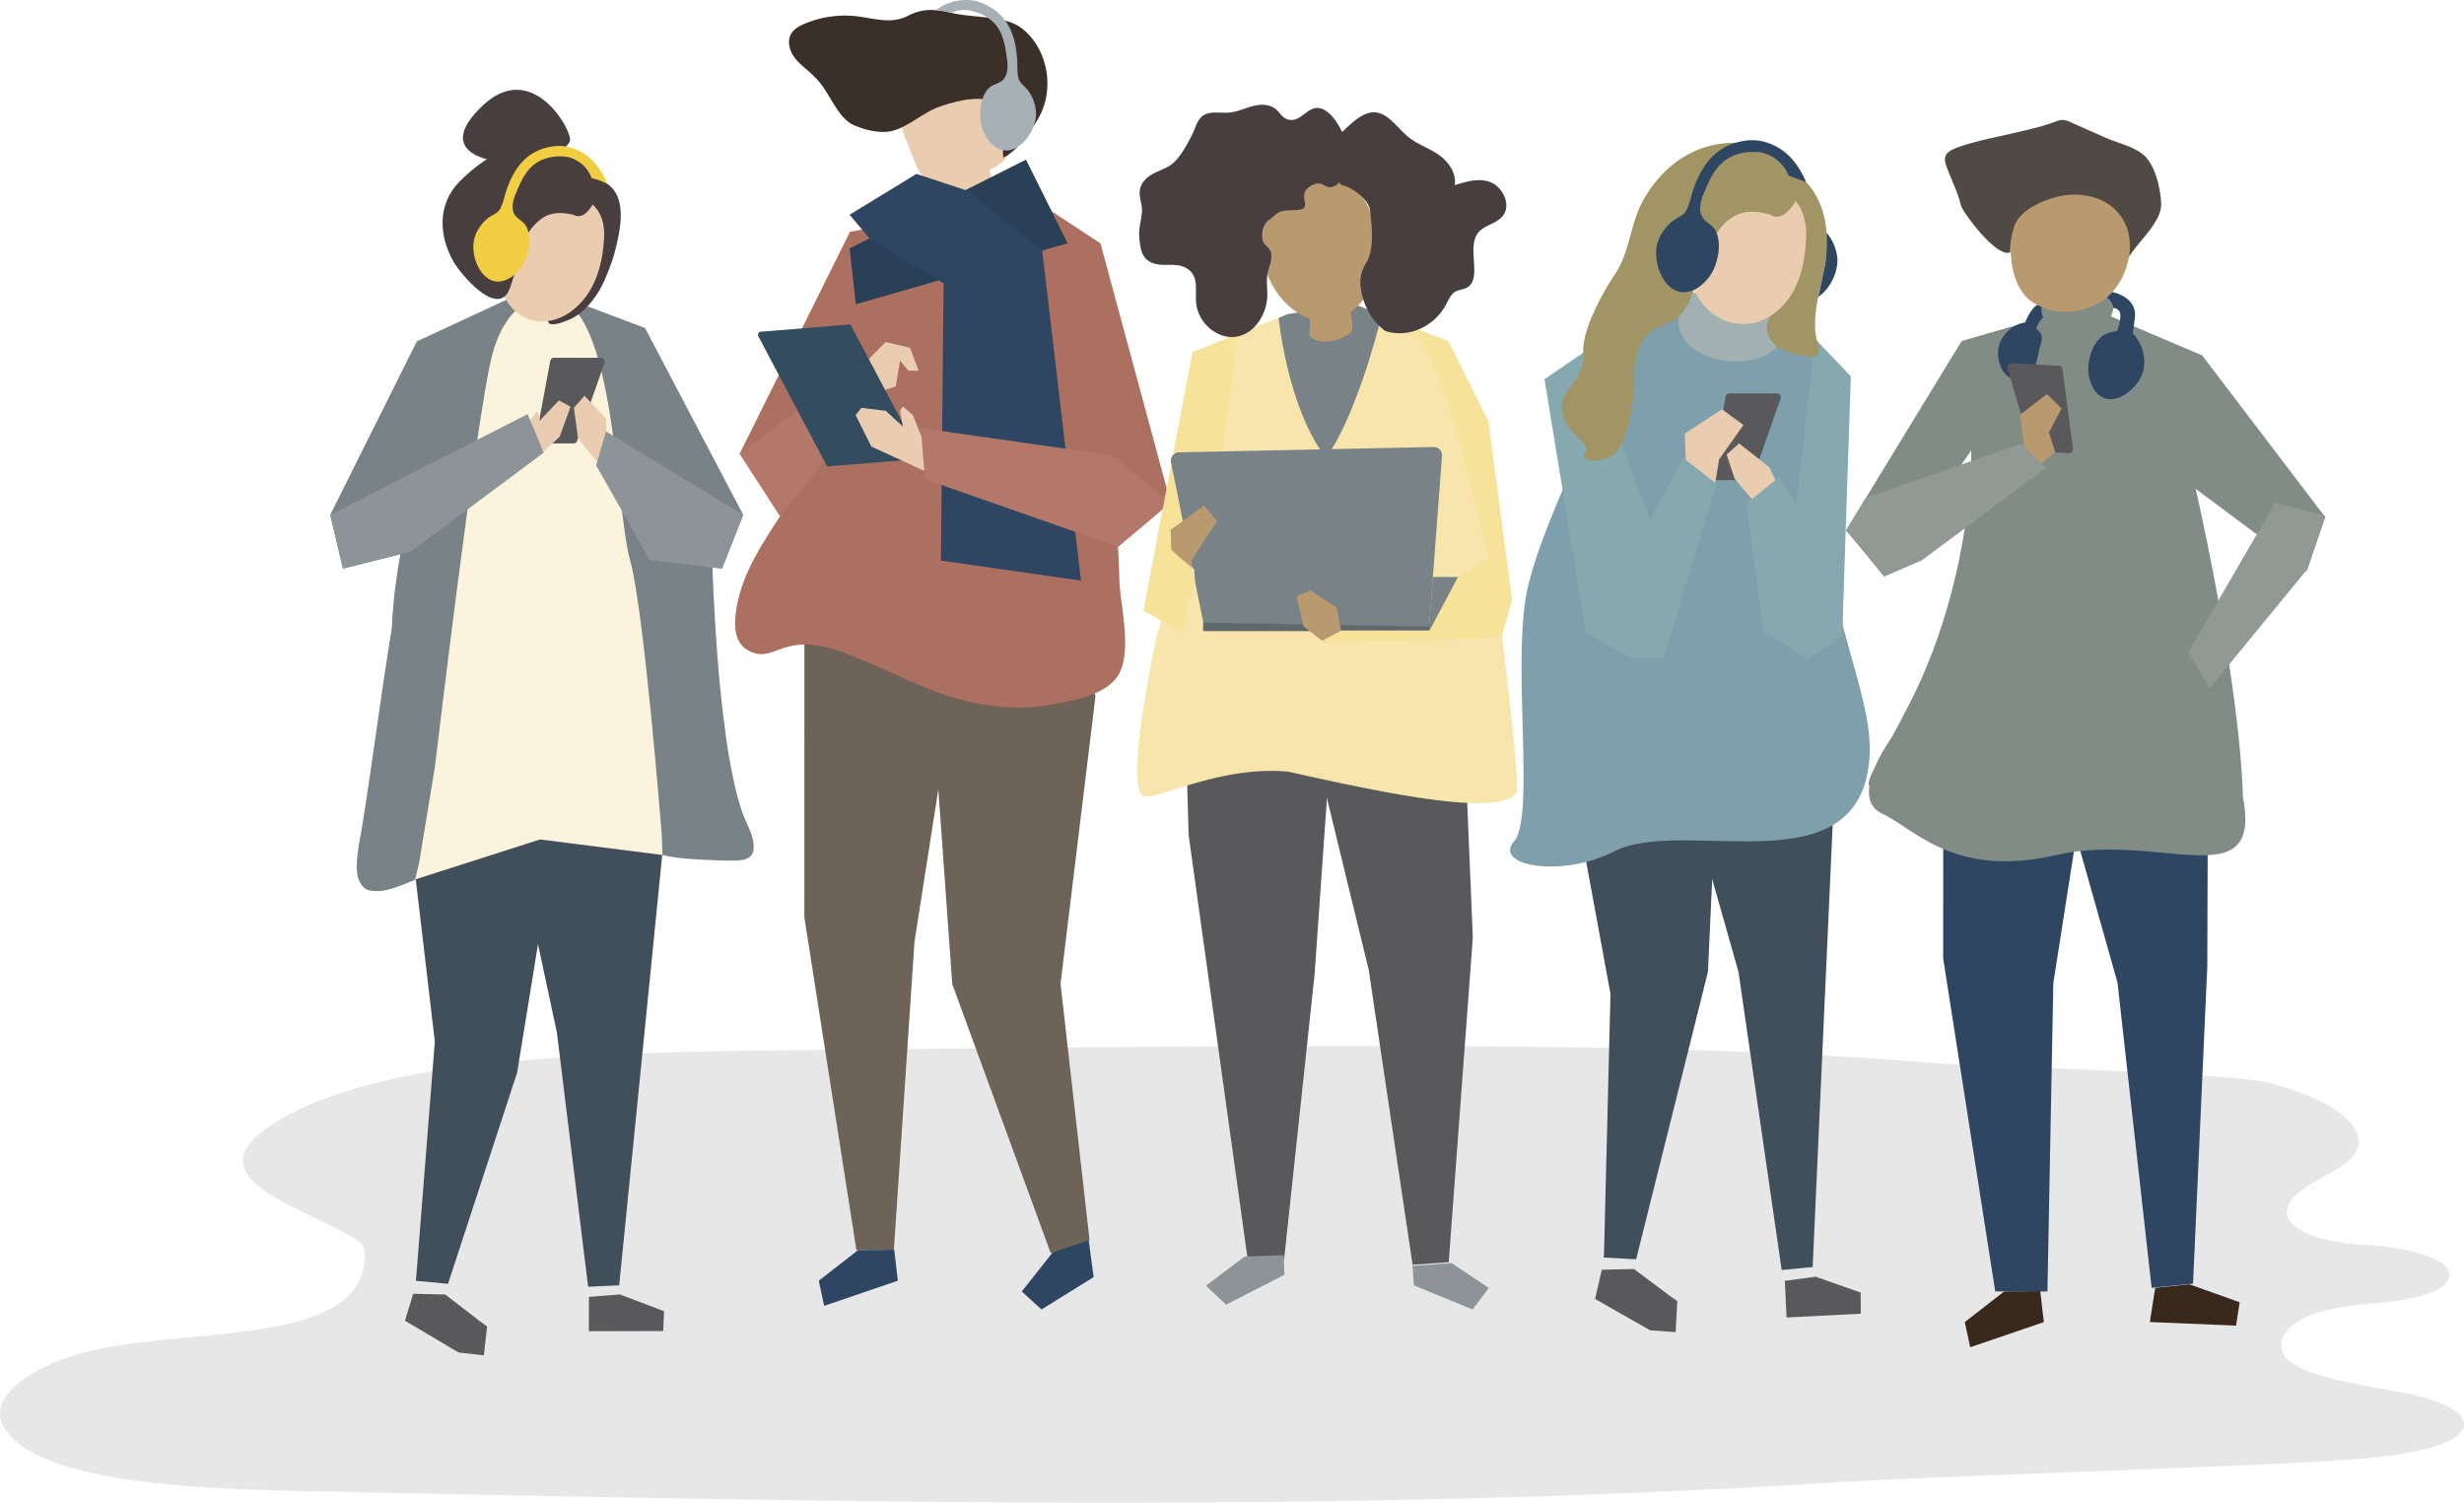 <svg viewBox="0 0 100 61" xmlns="http://www.w3.org/2000/svg" fill-rule="evenodd" clip-rule="evenodd" stroke-linejoin="round" stroke-miterlimit="1.414"><path d="M45.018 60.987c-10.432-.001-20.882-.229-31.315-.439-4.511-.09-12.128-.16-13.553-2.633-.649-1.128.884-2.329 3.091-2.976 3.897-1.141 11.626-.152 11.567-4.024a.656.656 0 0 0-.102-.384c-.107-.153-.314-.271-.516-.384-2.553-1.429-6.619-2.519-2.714-4.772 1.869-1.078 4.721-1.776 7.712-2.128a71.28 71.28 0 0 1 1.985-.204c5.01-.442 10.217-.394 15.345-.461 6.221-.082 12.445-.124 18.669-.125h.257c7.704 0 15.45.069 23.026.686 1.956.159 11.878.369 13.601.805 1.723.436 3.182 1.142 3.564 1.996.131.293.131.6-.067.886-.49.709-2.098 1.187-2.593 1.896-.71 1.017.966 1.693 3.024 1.8 1.718.09 4.158.664 3.188 1.623-.36.356-1.238.555-2.094.663-.856.108-1.764.154-2.555.334-1.023.234-1.759.691-1.916 1.191-.428 1.369 2.524 1.737 4.784 2.158 1.291.241 2.601.699 2.594 1.312-.009.88-2.492 1.269-4.477 1.418-4.336.324-16.612.663-20.967.937-9.816.62-19.669.825-29.538.825z" fill="#e7e7e7" fill-rule="nonzero"/><path d="M22.703 33.458l-6.368-2.342 1.313 11.155-.761 9.624-.02.064.015.001-.002.021 1.256.12.001-.001.046.005 2.805-8.574 1.484-9.133.231-.94z" fill="#404f5a" fill-rule="nonzero"/><path d="M18.071 52.54l-1.303-.033-.333 1.099.033.01-.008.001 2.154 1.276 1.024.114.13-1.171-.277-.202-1.42-1.094z" fill="#59595b" fill-rule="nonzero"/><path d="M27.04 33.066l-1.911 19.099-1.26.058-1.267-10.313-2.195-10.271 6.633 1.427z" fill="#404f5a" fill-rule="nonzero"/><path d="M25.157 52.535l1.794.682-.035.803-3.017.008.002-1.393 1.256-.1z" fill="#59595b" fill-rule="nonzero"/><path d="M22.471 13.318l-1.768-1.221-3.786 1.757-3.515 7.041.516 2.181 2.639-.66 5.914-9.098zM23.137 12.164l3.043 1.15 3.983 7.581-.861 2.181-2.928-.344-3.237-10.568zM30.301 33.398v-.001.001z" fill="#798287" fill-rule="nonzero"/><path d="M30.314 33.418c-.063-.141-.126-.281-.177-.422a9.192 9.192 0 0 1-.282-.965 23.71 23.71 0 0 1-.432-2.439c-.225-1.693-.353-3.398-.443-5.102a79.835 79.835 0 0 1-.065-1.466c-.007-.176.016-.379-.018-.552-.707-3.657-1.361-5.683-2.988-9.023l-4.988-1.394s-1.692 1.265-3.733 6.938c-.647 1.798-1.186 4.162-1.285 6.49-.44 2.686-.78 5.388-1.209 8.076-.083.521-.353 1.656-.126 2.163.183.408.387.463.875.437.508-.027 1.355-.457 1.826-.626.909-.328 1.786-.739 2.68-1.107.584-.24 1.188-.523 1.804-.671.661-.158 1.356-.049 2.019.042.935.127 2.196.692 3.116.904.562.13 1.147.168 1.721.194.442.021.885.045 1.328.026.311-.013.628-.116.648-.472.022-.365-.124-.7-.271-1.031z" fill="#798287" fill-rule="nonzero"/><path d="M26.856 33.867s-.716-9.118-1.285-11.135c-.632-2.239-.574-10.907-3.387-10.677 0 0-1.607-.115-2.239 2.468-.631 2.583-2.291 16.575-2.291 16.575l-.644 3.918-.16.676 5.07-1.623 4.968.632-.032-.834z" fill="#fbf3db" fill-rule="nonzero"/><path d="M20.016 6.515s-2.451-.315-.423-2.231c2.027-1.916 3.661 1.053 3.535 1.439-.126.385-1.283.998-1.416 1.091-.133.093-1.696-.299-1.696-.299zM24.563 11.31l.024-.059c.135-.331.265-.658.35-.979.272-1.032.676-2.771-.907-3.05-.61.057-.745.348-1.136.82l-.054-.039c.558.434 1.043 1.359.852 2.088-.093.35-.345.586-.429.965-.09.405-.451.689-.713.986-.13.148-.257.311-.315.502-.043.14-.075.51.081.597.029.016.063.02.096.02.213.004.434-.088.629-.163.22-.085.42-.214.597-.367a3.48 3.48 0 0 0 .758-.976c.061-.112.119-.227.167-.345z" fill="#483d3f" fill-rule="nonzero"/><path d="M22.368 13.008c.681-.137 1.284-.682 1.632-1.314.349-.631.475-1.34.516-2.025.136-2.281-2.664-2.221-3.882-.507-1.062 1.493-.247 4.245 1.734 3.846z" fill="#eacdb0" fill-rule="nonzero"/><path d="M24.006 7.235l.024-.013c-.796-1.772-3.19-2.077-5.39.158-.896.91-.834 2.204-.226 3.254.28.483 1.642 2.123 2.192 1.248.041-.067.078-.147.11-.244.134-.413.259-.828.392-1.241.094-.295.189-.588.286-.882.194-.298.417-.542.662-.692.347-.212.699-.199 1.083-.135.262.044.254.145.502.046.189-.077.394-.371.468-.552.124-.304.06-.661-.103-.947z" fill="#483d3f" fill-rule="nonzero"/><path d="M22.483 14.521h1.906c.107 0 .182.105.146.206l-1.114 3.167a.156.156 0 0 1-.146.104h-1.379a.154.154 0 0 1-.152-.183l.587-3.168a.154.154 0 0 1 .152-.126z" fill="#59595b" fill-rule="nonzero"/><path d="M21.224 17.794l.197-.646.383-.437.093.159-.002.214.789-.833.47.257-.44 1.214-.622.575-.868-.503z" fill="#eacdb0" fill-rule="nonzero"/><path d="M13.402 20.895l8.011-4.087.656 1.561-5.396 4.018-2.755.689-.516-2.181z" fill="#8c9498" fill-rule="nonzero"/><path d="M24.595 18.336l.01-1.335-.884-.94-.431.493.169 1.23.734.929.402-.377z" fill="#eacdb0" fill-rule="nonzero"/><path d="M30.163 20.895l-5.568-3.387-.402 1.378 2.181 3.846 2.928.344.861-2.181z" fill="#8c9498" fill-rule="nonzero"/><path d="M24.921 7.329zM23.959 6.431a1.89 1.89 0 0 0-.162-.131c-.39-.28-.867-.429-1.348-.361-.971.138-1.546.751-1.9 1.794-.085.254-.119.491-.245.73-.112.211-.347.262-.529.412a1.656 1.656 0 0 0-.498.719c-.178.519.015 1.265.426 1.629.591.525 1.344-.057 1.604-.655a2.12 2.12 0 0 0 .163-.605 1.422 1.422 0 0 0-.078-.703c-.128-.311-.431-.353-.54-.617-.089-.214-.035-.497.047-.698.2-.491.42-1.051.888-1.346.367-.232.818-.289 1.242-.229.058.011.718.15.992.863.287.057.631.23.631.23-.164-.383-.382-.753-.693-1.032z" fill="#f1cd41" fill-rule="nonzero"/><path d="M44.239 50.745l.145 1.088-2.114 1.312-.802-.729 1.385-1.75 1.281-.737.105.816z" fill="#2e4661" fill-rule="nonzero"/><path d="M44.218 50.325l-1.177-10.401 1.416-11.645-.318-2.477-6.326-.24-.063 1.849.897 12.529 3.995 10.917 1.576-.532z" fill="#6e6358" fill-rule="nonzero"/><path d="M32.647 23.62l-.003 13.604 2.113 13.512 1.521-.015.836-12.496 1.956-12.507-6.423-2.098z" fill="#6e6358" fill-rule="nonzero"/><path d="M36.438 51.978l-2.989 1.021-.219-1.021 1.597-1.242 1.466-.014.145 1.256z" fill="#2e4661" fill-rule="nonzero"/><path d="M38.266.857l.001-.001-.001.001z" fill="#f1cd41" fill-rule="nonzero"/><path d="M42.684 8.577l1.978 1.299 2.844 10.517-2.134 1.801-1.526-2.558-1.162-11.059zM37.574 8.829l-3.079.58-4.476 9.004 1.637 2.529 2.604-1.831 3.314-10.282z" fill="#ac7060" fill-rule="nonzero"/><path d="M45.434 23.645l-.001-.004a47.66 47.66 0 0 0-.247-3.72 92.178 92.178 0 0 0-.46-3.633c-.144-.997-.653-3.488-1.029-4.416-.935-2.308-.637-2.517-4.83-3.247-1.837-.32-2.283.963-3.801 2.427-.15.145-.15 1.014-.186 1.244-.065.405-.133.809-.211 1.212-.379 1.945-1.15 3.944-2.024 5.75-.917 1.897-2.542 3.483-2.791 5.693-.076.675.052 1.238.57 1.476 1.02.51 1.312-.802 3.645 0 1.751.602 3.326 1.586 5.145 2.024 1.088.262 2.22.354 3.328.166.858-.145 2.221-.364 2.776-1.116.666-.901.174-2.817.116-3.856z" fill="#ac7060" fill-rule="nonzero"/><path d="M38.925 8.37l1.447-.316a7.363 7.363 0 0 0-.217-1.16c.39-.19.835-.46.856-.893a1.24 1.24 0 0 0-.072-.402l-.481-1.625c-.055-.187-.114-.38-.237-.531-.216-.267-.585-.351-.927-.37-.874-.048-1.785.247-2.383.886-.159.17-.298.368-.35.595-.081.349.052.709.183 1.043l.363.926c.139.355.327.755.695.851.196.051.415.004.597.092.322.155.333.604.526.904z" fill="#eacdb0" fill-rule="nonzero"/><path d="M33.337 3.436a3.595 3.595 0 0 0-.322-.364c-.251-.245-.549-.445-.761-.725-.212-.28-.322-.68-.142-.981.115-.195.327-.31.535-.399a4.198 4.198 0 0 1 2.192-.298c.705.094 1.351.31 2.009-.027.619-.318 1.098-.274 1.802-.112.763.175 1.752.121 2.458.412.295.122.544.337.747.582.704.851.856 2.12.373 3.113a4.218 4.218 0 0 1-.39.631c-.302.415-.661.926-1.119 1.12-.061-.423.169-1.808-.199-2.118-.582-.492-1.73-.162-2.357.049-.683.231-1.249.8-1.931.988-.491.135-1.158-.036-1.613-.244-.562-.258-.916-1.159-1.282-1.627z" fill="#3a3029" fill-rule="nonzero"/><path d="M41.639 6.479l1.689 3.393-8.593 2.477-.256-2.266 7.16-3.604z" fill="#2a4056" fill-rule="nonzero"/><path d="M37.192 7.059l1.992.655 3.115 2.454 1.573 13.398-5.685-.814.108-11.257-3.004-1.821-.812-.959 2.713-1.656z" fill="#2e4661" fill-rule="nonzero"/><path d="M30.019 18.413l4.707-3.543.232 1.975-3.302 4.097-1.637-2.529z" fill="#b4786b" fill-rule="nonzero"/><path d="M34.958 14.87l.987-.987.989.232.348.93h-.407l-.348-.407-.175 1.046-1.481.464.087-1.278z" fill="#eacdb0" fill-rule="nonzero"/><path d="M33.722 18.918l3.525-.285a.14.14 0 0 0 .059-.189l-2.752-5.206a.141.141 0 0 0-.19-.058l-3.525.285a.14.14 0 0 0-.059.19l2.752 5.205a.14.14 0 0 0 .19.058z" fill="#334c60" fill-rule="nonzero"/><path d="M47.506 20.393l-2.412-1.918-7.755-1.106.232 2.091s7.818 2.735 7.801 2.734l2.134-1.801z" fill="#b4786b" fill-rule="nonzero"/><path d="M37.397 17.718l-.348-.872-.407-.349-.116.175.116.639-.697-.64-.987-.116-.233.29.639 1.279 2.149.988-.116-1.394z" fill="#eacdb0" fill-rule="nonzero"/><path d="M42.043 4.529a1.68 1.68 0 0 0-.301-.832c-.139-.193-.356-.304-.411-.54-.062-.266-.034-.507-.053-.777-.076-1.112-.481-1.86-1.396-2.246-.453-.191-.958-.168-1.412.006a1.956 1.956 0 0 0-.491.272c.249.018.495.072.627.105.301-.127.561-.113.597-.111.431.051.857.223 1.157.544.382.411.453 1.015.522 1.547.028.217.008.509-.134.695-.175.231-.483.194-.688.464-.146.192-.223.43-.258.668a2.18 2.18 0 0 0 .003.635c.101.653.688 1.416 1.402 1.055.496-.25.877-.931.836-1.485z" fill="#a7b0b4" fill-rule="nonzero"/><path d="M69.374 30.458l-5.963-.714 1.95 10.592-.265 10.609-.017.07.016.001-.001.023 1.261.068v-.002l.047.003 2.914-11.668.365-7.947-.307-1.035z" fill="#404f5a" fill-rule="nonzero"/><path d="M66.312 51.505l-1.303.027-.276 1.191.034.009-.009.001 2.217 1.26 1.029.073.07-1.257-.287-.203-1.475-1.101z" fill="#59595b" fill-rule="nonzero"/><path d="M74.493 30.925l-.927 20.497-1.257.122-1.754-12.104-2.76-9.721 6.698 1.206z" fill="#404f5a" fill-rule="nonzero"/><path d="M73.686 51.816l1.827.643.006.859-3.013.153-.07-1.488 1.25-.167z" fill="#59595b" fill-rule="nonzero"/><path d="M70.873 11.382s-3.316.391-4.214 1.938c-.898 1.548-4.036 7.648-4.674 10.611-.64 2.962.336 9.226-.536 10.214-.871.988 1.912 1.505 4.067.407 2.852-1.455 10.024 1.621 10.361-3.86.164-2.661-2.099-6.471-1.75-10.77.348-4.299-.117-8.192-3.254-8.54z" fill="#7da0ac" fill-rule="nonzero"/><path d="M68.84 14.228c1.278.814 3.311.407 3.37-.464.058-.872-.029-1.507-.029-1.507l.301-.241c-.435-.342-.966-.563-1.609-.634 0 0-1.335.157-2.54.668l.054.069s-.826 1.296.453 2.109z" fill="#a2b0b2" fill-rule="nonzero"/><path d="M64.381 14.228l-1.699 1.162 1.684 10.284 1.859 1.045h1.279l.697-2.324-3.82-10.167zM73.665 13.749l1.45 1.525-.35 10.516-1.161.639-.755-5.461.816-7.219z" fill="#86a9af" fill-rule="nonzero"/><path d="M71.529 8.328c.661.357 1.332 1.239 1.26 2.036-.034.383-.258.674-.278 1.086-.045.812-1.307 1.619-.581 2.43.373.416.977.517 1.531.593a.414.414 0 0 0 .201-.006c.104-.04.159-.16.16-.272.002-.112-.038-.219-.068-.327-.314-1.125.267-2.403.371-3.534.103-1.129-.121-2.359-1.022-3.13-.628.168-.836-.331-1.162.232l-.412.892z" fill="#a19465" fill-rule="nonzero"/><path d="M70.938 13.14c.77-.069 1.442-.611 1.824-1.284.381-.672.509-1.46.54-2.233.105-2.572-3.072-2.859-4.417-1.069-1.172 1.56-.187 4.787 2.053 4.586z" fill="#eacdb0" fill-rule="nonzero"/><path d="M72.818 6.969c-.278-.544-.681-.875-1.258-1.023-2.024-.521-3.834.329-4.871 2.183-.485.864-.542 1.936-1.01 2.776a1.906 1.906 0 0 1-.16.255s-1.351 2.024-1.264 3.188c.087 1.165-1.073 1.468-.84 2.441.232.973 1.215 1.172.915 1.571-.301.4.743.484 1.219.031.477-.453.803-1.898.778-3.235.026-1.046.471-1.711 1.018-1.911.304-.089.596-.211.841-.46.514-.522.698-1.532.954-2.196.272-.699.589-1.454 1.246-1.815.43-.236.853-.202 1.31-.103.314.068.299.189.601.083.233-.081.495-.424.594-.638.168-.359.109-.794-.073-1.147z" fill="#a19465" fill-rule="nonzero"/><path d="M70.188 15.969h1.929c.109 0 .184.107.148.208l-1.128 3.206a.156.156 0 0 1-.148.105h-1.394a.157.157 0 0 1-.155-.185l.594-3.206a.156.156 0 0 1 .154-.128z" fill="#59595b" fill-rule="nonzero"/><path d="M68.446 19.358l-.071-1.76 1.511-.988.871.639-.987 1.395-.175 1.046-.325.313-.824-.645z" fill="#eacdb0" fill-rule="nonzero"/><path d="M72.184 19.857c.053-.025-.383-.901-.383-.901l-1.222-.958-.505.447.315.962s.8 1.015.882.964c.081-.051.913-.514.913-.514z" fill="#eacdb0" fill-rule="nonzero"/><path d="M71.57 25.615l-.697-5.17 1.328-1.082 2.623 4.103-.059 2.324-1.393.987-1.802-1.162zM64.831 25.034l3.486-6.448 1.336 1.045-2.149 7.088-2.673-1.685z" fill="#86a9af" fill-rule="nonzero"/><path d="M73.613 7.267v-.001.001z" fill="#f1cd41" fill-rule="nonzero"/><path d="M73.302 7.393c-.183-.421-.425-.827-.767-1.133a2.149 2.149 0 0 0-.181-.147c-.438-.314-.972-.481-1.511-.405-1.089.155-1.734.842-2.13 2.011-.096.285-.133.55-.275.818-.126.237-.389.294-.592.462-.25.207-.453.5-.559.806-.199.581.017 1.418.477 1.826.663.588 1.507-.064 1.799-.734a2.39 2.39 0 0 0 .183-.679c.03-.265.014-.541-.088-.788-.144-.348-.483-.395-.606-.691-.099-.24-.038-.558.053-.783.224-.55.471-1.177.996-1.508.411-.26.917-.324 1.392-.257a1.56 1.56 0 0 1 1.101.942h.001c.324.108.702.258.707.26zM74.563 10.439a1.85 1.85 0 0 0-.365-.91 1.3 1.3 0 0 0-.067-.078c.01.228.026.884-.079 1.392-.09.438-.198.942-.254 1.205.485-.332.826-1.039.765-1.609z" fill="#2e4661" fill-rule="nonzero"/><path d="M59.402 29.161l.372 8.887-.979 13.179-1.466.103-1.781-11.968-2.464-10.129 6.318-.072z" fill="#59595b" fill-rule="nonzero"/><path d="M57.325 51.374l.056.793 2.385.978.656-.875-1.512-1.008-1.585.112z" fill="#8c9498" fill-rule="nonzero"/><path d="M48.071 28.024l.169 5.865 2.405 17.278 1.469-.049 1.238-11.569.887-12.647-6.168 1.122z" fill="#59595b" fill-rule="nonzero"/><path d="M52.126 51.738l-2.363 1.212-.821-.768 1.569-1.185 1.588-.054.027.795z" fill="#8c9498" fill-rule="nonzero"/><path d="M52.278 12.745l-3.884 1.544-1.984 10.482 3.171 1.827 1.477-10.367 1.22-3.486zM55.531 12.571l3.254 1.278 1.626 3.254.959 7.246-1.458 1.677-4.381-13.455z" fill="#f6e299" fill-rule="nonzero"/><path d="M60.647 23.684c-.469-2.012-.043-.134-.519-2.144-.525-2.233-1.055-4.474-1.922-6.603a21.912 21.912 0 0 0-.733-1.616l-2.523-.982-2.672.406-2.062.815c-.304 2.349-.664 6.795-1.727 8.671-.659 1.162-1.236 2.381-1.558 3.682-.107.433-1.341 6.337-.465 6.41.697.058 3.143-1.252 5.813-1.004 3.122.687 8.503 1.918 9.255.874.216-.299-.744-7.896-.887-8.509z" fill="#f7e5ac" fill-rule="nonzero"/><path d="M53.817 18.584c1.092-1.528 1.974-4.619 2.259-5.807l-1.126-.438-2.672.406-.385.159s.356 3.647 1.924 5.68z" fill="#798287" fill-rule="nonzero"/><path d="M53.132 12.685c.011.123.02.246.026.369.004.095.008.19.006.285-.001.082-.051.17-.019.251.101.26.561.283.786.262a1.6 1.6 0 0 0 .805-.292c.292-.219.073-.583.073-1.094 0-.51-1.677.219-1.677.219z" fill="#b99a6f" fill-rule="nonzero"/><path d="M55.724 8.965c-.538-2.454-3.558-1.932-4.364.095-.277.697-.173 1.502.115 2.178.149.347.351.674.604.955.123.136.257.261.403.371.235.176.502.342.792.393.163.028.329.039.494.032.059-.002.647-.097.638-.114.694-.26 1.18-.938 1.368-1.665.188-.731.112-1.507-.05-2.245z" fill="#b99a6f" fill-rule="nonzero"/><path d="M54.491 5.398c-.148-.301-.318-.6-.563-.808-.793-.675-1.042.519-1.722.235-.165-.069-.266-.251-.403-.373-.26-.231-.627-.231-.947-.149-.32.081-.626.232-.953.264-.291.029-.59-.036-.875.035-.427.106-.474.529-.649.872-.193.381-.467.889-.782 1.156-.227.192-.512.274-.771.407-.26.133-.514.353-.563.668-.047.298.104.6.082.902-.041.45-.155.663-.098 1.14.029.246.064.507.209.697.192.25.516.304.809.307.292.002.599-.026.863.12.573.317.352.921.424 1.474.11.841.939 1.469 1.683 1.31.631-.135 1.092-.771 1.183-1.463.045-.346-.034-.691.015-1.037.047-.334.31-.761.059-1.078-.061-.077-.147-.127-.2-.212a.508.508 0 0 1-.062-.235.993.993 0 0 1 .209-.668.264.264 0 0 0 .081-.046c.451-.366.335-.362 1.09-.391.755-.029-.023-.581.545-.951.567-.371.589.209 1.045-.041.455-.25.345-1.542.344-1.544.07-.027.116-.033.115-.002.008-.208-.078-.405-.168-.589z" fill="#483d3f" fill-rule="nonzero"/><path d="M60.493 7.395c-.47-.182-.979-.031-1.452.121.077-.503-.275-.978-.67-1.246-.394-.269-.852-.414-1.224-.719-.449-.367-.816-.978-1.367-.993-.726-.019-1.367 1.007-1.984 1.353.007.128.095.408.181.493a.504.504 0 0 0 .086.073c.071.375.221 1.012.427 1.045.292.047 1.074.531 1.12 1.057.046.526.183 1.332-.107 1.984-.181.326-.349.601-.275 1.142.096.693.462 1.349.996 1.73.915.295 1.97-.16 2.454-1.059.107-.198.199-.427.382-.536.147-.089.329-.083.477-.168.619-.353.005-1.547.415-2.172.259-.395.835-.398 1.083-.802.277-.451-.073-1.121-.542-1.303z" fill="#483d3f" fill-rule="nonzero"/><path d="M48.838 25.28l-1.312-6.515a.34.34 0 0 1 .327-.407l10.323-.216a.34.34 0 0 1 .347.363L58 25.448l-9.162-.168z" fill="#798287" fill-rule="nonzero"/><path d="M48.828 25.265v.348h9.231v-.188l-9.231-.16z" fill="#5f696c" fill-rule="nonzero"/><path d="M58.059 25.586l1.124-2.167h-1.03l-.174 2.194.08-.027z" fill="#798287" fill-rule="nonzero"/><path d="M54.456 25.763l-.204-1.099-1.08-.705-.551.241.278 1.21.852.669.705-.316z" fill="#b99a6f" fill-rule="nonzero"/><path d="M54.444 25.589l-.912.48 7.401-.189.437-1.531-.802-1.749-1.385.801-1.166 2.188h-3.573z" fill="#f6e299" fill-rule="nonzero"/><path d="M48.434 23.145a76.846 76.846 0 0 1-.901-.841l-.022-.802 1.358-.986.528.642s-1.036 1.554-1.042 1.594c-.006.04.079.393.079.393z" fill="#b99a6f" fill-rule="nonzero"/><path d="M47.87 22.622l-1.176.649-.269 1.516 1.522.847.546-2.068-.026-.456-.597-.488z" fill="#f6e299" fill-rule="nonzero"/><path d="M78.866 25.297l-.003 13.604 2.113 13.512 2.118.003.239-12.514 1.956-12.507-6.423-2.098z" fill="#2e4661" fill-rule="nonzero"/><path d="M82.948 53.658l-2.989 1.021-.219-1.021 1.597-1.242 1.466-.015.145 1.257z" fill="#39281c" fill-rule="nonzero"/><path d="M82.292 26.974l3.645 12.903 1.386 12.393 1.68-.172.579-12.877.038-11.911-7.328-.336z" fill="#2e4661" fill-rule="nonzero"/><path d="M87.468 52.27l-.218 1.385 3.499.146.146-.948-2.042-.729-1.385.146z" fill="#39281c" fill-rule="nonzero"/><path d="M83.621 12.679l-4.009 1.162-4.692 7.687 1.568 1.859 4.809-6.99 2.324-3.718zM85.538 12.795l3.834 1.627 4.996 6.565-.755 2.208-5.693-4.241-2.382-6.159z" fill="#828c87" fill-rule="nonzero"/><path d="M91.041 32.428l-.011-.047c-.151-4.883-1.9-12.548-2.181-13.66-.241-.956-.558-4.898-3.185-5.88l.019-.038c.261-.573-.203-.705-.203-.705l-2.499.116s-.174.291-.116.465c.058.174.116.407.116.407-.906.603-2.842 2.054-3.079 3.66.349 2.208-.161 7.312-2.285 11.568a43.864 43.864 0 0 1-.88 1.673s-.4.549-.662 1.192c-.204.387-.279.604-.21.747-.057.457.054.876.523 1.098 1.385.656 2.916 2.625 7.071 1.677 4.155-.948 8.311 1.724 7.582-2.273z" fill="#828c87" fill-rule="nonzero"/><path d="M86.81 7.867c-.156-.209-.447-.254-.707-.281l-.22-.024c-1.159-.12-2.349-.211-3.456.141-.242.078-.498.194-.608.424a.981.981 0 0 0-.074.285c-.166 1.094-.348 2.71.461 3.608.155.172.351.3.557.398.275.132.573.209.874.233v.001a2.81 2.81 0 0 0 1.546-.356c.109-.064.213-.136.31-.217.477-.399.759-.953.891-1.553.143-.653.378-1.285.502-1.947.045-.242.071-.515-.076-.712z" fill="#b99a6f" fill-rule="nonzero"/><path d="M94.368 20.929l-2.033-.523-3.532 6.075.872 1.452 3.938-4.797.755-2.207z" fill="#909994" fill-rule="nonzero"/><path d="M82.187 8.597c.519-.423 1.34-.673 1.87-.694 1.602-.066 2.585 1.058 2.352 2.51.375-.606 1.332-1.423 1.3-2.145-.026-.59-.198-1.38-.584-1.849-.361-.439-1.176-.609-1.674-.831l-1.41-.625a.867.867 0 0 0-.304-.094c-.127-.008-.249.038-.367.084-1.01.387-2.95.658-3.96 1.045-.194.075-.413.176-.465.377-.031.123.01.251.051.371.179.526.469 1.053.587 1.594.1.311 1.462 2.151 2.004 1.899 0-.465.063-.741.159-1.045.071-.225.232-.425.441-.597z" fill="#514943" fill-rule="nonzero"/><path d="M82.865 12.447z" fill="#f1cd41" fill-rule="nonzero"/><path d="M82.927 12.88l-.062-.201v-.232c-.001.001-.016.001-.184-.07-.248.134-.436.57-.494.717-.208.016-.429.132-.572.237a1.38 1.38 0 0 0-.447.577c-.096.236-.094.508-.04.754.1.444.363.755.847.754.289 0 .485-.22.587-.47.1-.246.142-.51.204-.767.043-.182.189-.528.018-.689a.668.668 0 0 0-.123-.139.376.376 0 0 0-.025-.031c.122-.292.291-.44.291-.44zM86.906 14.08c-.071-.174-.187-.402-.347-.549l.083-.62c.116-.871-.914-1.057-.914-1.057l-.248.244c.232.058.29.407.29.407s.134-.015.232.116c.12.16.005.568-.078.808-.223.041-.471.1-.622.223-.185.15-.314.36-.402.581a2.164 2.164 0 0 0-.144.609c-.054.649.332 1.517 1.101 1.337.532-.126 1.056-.691 1.145-1.231a1.66 1.66 0 0 0-.096-.868z" fill="#2e4661" fill-rule="nonzero"/><path d="M83.559 14.846l-1.927-.102a.157.157 0 0 0-.159.201l.957 3.261a.156.156 0 0 0 .142.112l1.394.074a.157.157 0 0 0 .163-.177l-.424-3.233a.156.156 0 0 0-.146-.136z" fill="#59595b" fill-rule="nonzero"/><path d="M82.179 18.344l-.195-1.511 1.09-.839.597.582-.518.969.253.797-.747.625-.48-.623z" fill="#b99a6f" fill-rule="nonzero"/><path d="M74.93 21.506l.801-1.312 6.303-2.182 1.008.976-5.051 3.757-1.531.656-1.53-1.895z" fill="#909994" fill-rule="nonzero"/></svg>